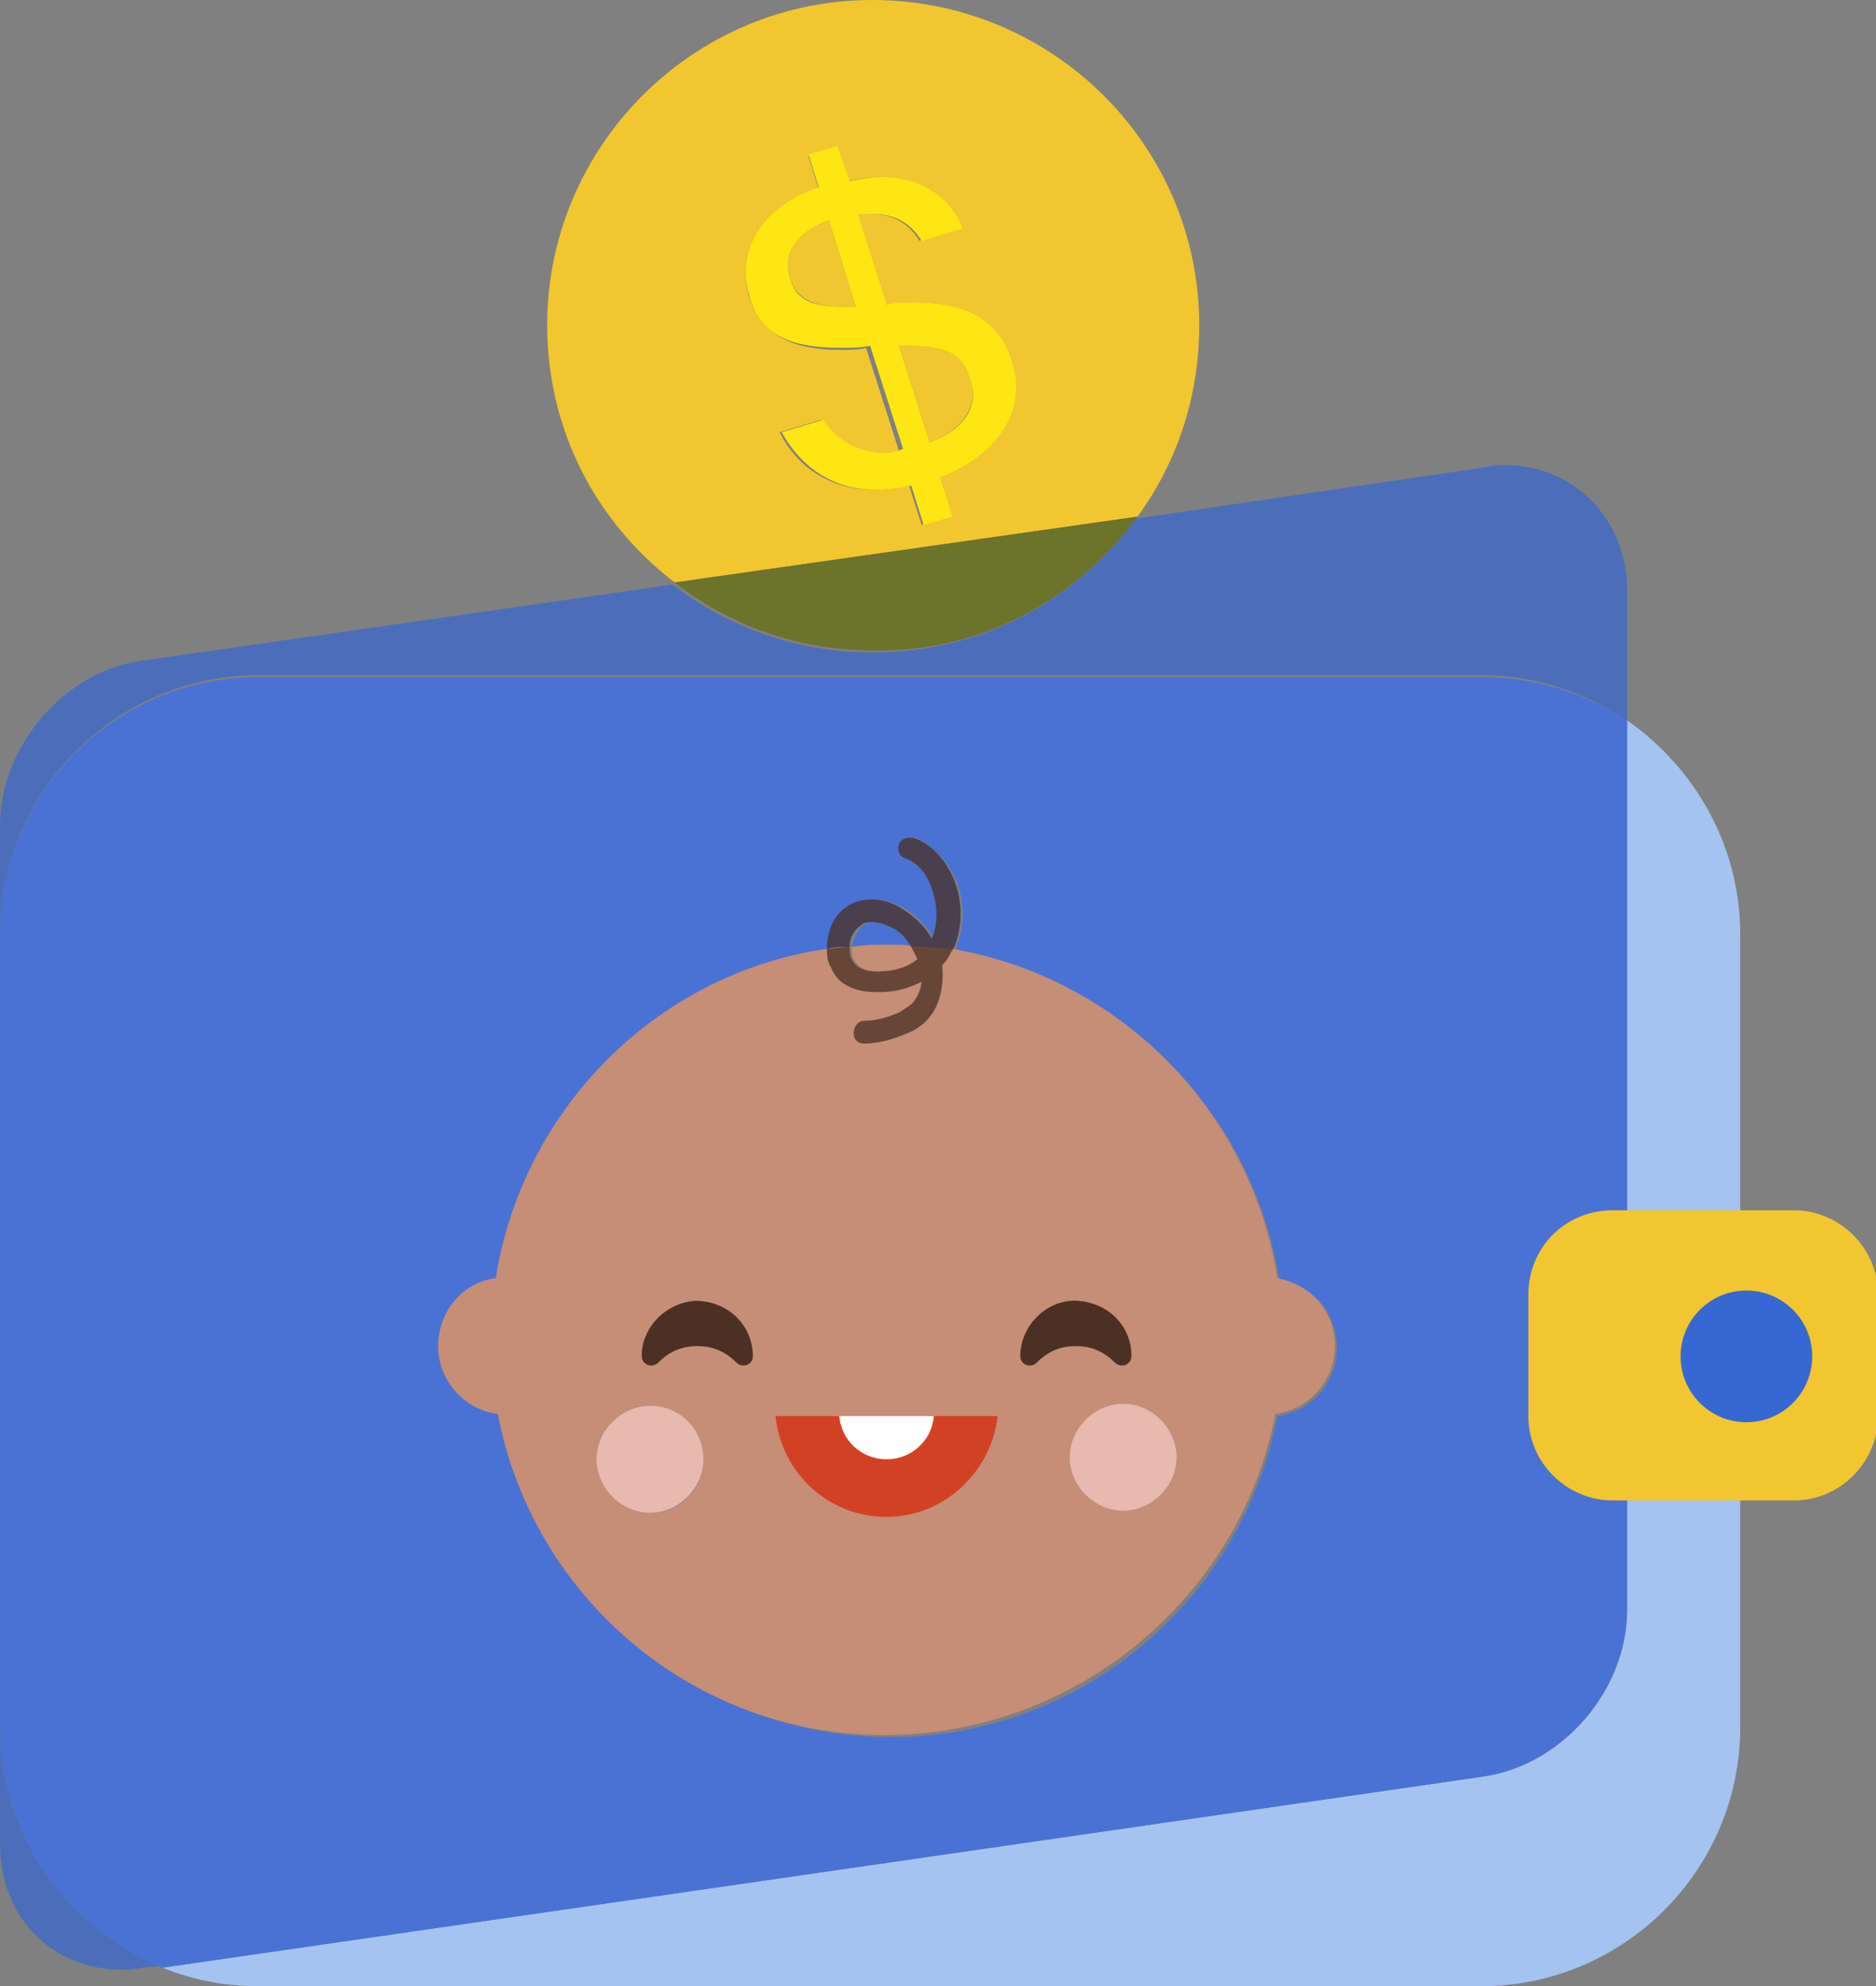 <?xml version="1.0" encoding="utf-8"?>
<!-- Generator: Adobe Illustrator 28.0.0, SVG Export Plug-In . SVG Version: 6.00 Build 0)  -->
<svg version="1.1" id="Layer_1" xmlns="http://www.w3.org/2000/svg" xmlns:xlink="http://www.w3.org/1999/xlink" x="0px" y="0px"
	 width="91.2px" height="96.5px" viewBox="0 0 91.2 96.5" style="enable-background:new 0 0 91.2 96.5;" xml:space="preserve">
<rect x="0" y="0" width="91.2" height="96.5" fill="#808080" stroke="none"/>
<style type="text/css">
	.st0{opacity:0.7;fill:#3767D3;enable-background:new    ;}
	.st1{fill:#A4C3F1;}
	.st2{fill:#4972D4;}
	.st3{fill:#F1C630;}
	.st4{fill:#3767D3;}
	.st5{fill:#6C732A;}
	.st6{fill:#FEE612;}
	.st7{fill:#C68D77;}
	.st8{fill:#4C3024;}
	.st9{fill:#D34124;}
	.st10{fill:#FFFFFF;}
	.st11{fill:#E8B9AE;}
	.st12{fill:#4B3F4D;}
	.st13{fill:#684637;}
</style>
<path class="st0" d="M73.2,22.6c-0.3,0-0.6,0-1,0.1l-17,2.5c-2.9,4-7.5,6.5-12.8,6.5c-3.6,0-7-1.2-9.7-3.3L6.9,32.1
	c-3.8,0.5-6.9,4.2-6.9,8v49.5c0,3.6,2.6,6.1,5.9,6.1c0.3,0,0.6,0,1-0.1l1-0.1C3.3,93.7,0,89.2,0,83.9V45.4c0-6.9,5.6-12.6,12.6-12.6
	H72c2.6,0,5,0.8,7.1,2.2v-6.3C79.1,25.2,76.5,22.6,73.2,22.6"/>
<path class="st1" d="M79.1,35v43.2c0,3.9-3.1,7.5-6.9,8.1L7.9,95.6c1.5,0.6,3,0.9,4.7,0.9H72c6.9,0,12.6-5.6,12.6-12.6V45.4
	C84.6,41.1,82.4,37.3,79.1,35"/>
<path class="st2" d="M42.5,44.8c-0.2,0-0.4,0-0.6,0.2c-0.2,0.2-0.4,0.6-0.5,1c0.6,0,1.2-0.1,1.8-0.1c0.4,0,0.8,0,1.2,0
	c-0.3-0.4-0.7-0.7-1.1-1C43,44.9,42.8,44.8,42.5,44.8 M45.4,45.6c0.3-0.7,0.3-1.6,0-2.4c-0.3-0.7-0.8-1.2-1.3-1.5
	c-0.3-0.1-0.4-0.4-0.3-0.7c0.1-0.2,0.3-0.3,0.5-0.3c0.1,0,0.2,0,0.2,0c0.9,0.4,1.6,1.2,2,2.1c0.4,1,0.4,2.2,0,3.2
	c0,0.1,0,0.1-0.1,0.2c8.1,1.4,14.5,7.8,15.8,16c1.6,0.2,2.8,1.6,2.8,3.3s-1.3,3.1-2.9,3.3c-1.7,8.9-9.5,15.6-18.8,15.6
	S26,77.6,24.3,68.7c-1.6-0.2-2.9-1.6-2.9-3.3s1.2-3,2.8-3.3c1.3-8.2,7.8-14.8,16.1-16c0-0.8,0.3-1.5,0.9-2c0.4-0.3,0.8-0.4,1.3-0.4
	c0.4,0,0.8,0.1,1.2,0.3C44.4,44.3,45,44.9,45.4,45.6 M72,32.9H12.6C5.6,32.9,0,38.5,0,45.4v38.5c0,5.3,3.3,9.8,7.9,11.7l64.3-9.3
	c3.8-0.6,6.9-4.2,6.9-8.1V35C77.1,33.7,74.7,32.9,72,32.9"/>
<path class="st3" d="M78.4,58.8h8.8c2.2,0,4.1,1.8,4.1,4.1v5.9c0,2.2-1.8,4.1-4.1,4.1h-8.8c-2.2,0-4.1-1.8-4.1-4.1v-5.9
	C74.3,60.6,76.1,58.8,78.4,58.8z"/>
<circle class="st4" cx="84.9" cy="65.9" r="3.2"/>
<path class="st3" d="M44.2,16.8c-0.2,0-0.3,0-0.5,0l1.5,4.7c1.6-0.6,2.4-1.8,2-3.1C46.9,17.4,46.3,16.8,44.2,16.8 M40.3,10.7
	c-1.9,0.7-2.2,1.9-1.9,2.8s0.9,1.4,2.6,1.4c0.2,0,0.4,0,0.6,0L40.3,10.7 M40.9,17c-2.7,0-3.9-0.9-4.5-2.6c-0.5-1.8,0.2-4.1,3.4-5.2
	l-0.5-1.6l1.4-0.4l0.5,1.6c0.5-0.1,1.1-0.2,1.5-0.2c2.2,0,3.5,1.2,4,2.5l-2,0.6c-0.5-0.8-1.2-1.3-2.4-1.3c-0.2,0-0.4,0-0.7,0
	l1.4,4.4c0.5,0,0.9-0.1,1.3-0.1c3.2,0,4.3,1.3,4.8,2.9c0.7,2.2-0.5,4.4-3.5,5.6l0.6,1.9l-1.4,0.4l-0.6-1.9c-0.6,0.1-1.2,0.2-1.7,0.2
	c-2,0-3.7-1-4.6-2.8l2-0.6c0.7,1.1,1.7,1.6,3,1.6c0.3,0,0.5,0,0.8-0.1l-1.6-5C41.8,17,41.3,17,40.9,17 M42.4,0
	c-8.7,0-15.8,7.1-15.8,15.8c0,5.1,2.4,9.6,6.2,12.5l22.5-3.2c1.9-2.6,3-5.8,3-9.3C58.3,7.1,51.2,0,42.4,0"/>
<path class="st5" d="M55.3,25.1l-22.5,3.2c2.7,2.1,6,3.3,9.7,3.3C47.7,31.7,52.4,29.1,55.3,25.1"/>
<path class="st6" d="M45.2,21.5l-1.5-4.7c0.2,0,0.3,0,0.5,0c2.1,0,2.7,0.6,3,1.7C47.6,19.8,46.8,20.9,45.2,21.5 M41,14.9
	c-1.7,0-2.3-0.4-2.6-1.4c-0.3-0.9,0-2.1,1.9-2.8l1.3,4.2C41.4,14.9,41.2,14.9,41,14.9 M40.7,7.1l-1.4,0.4l0.5,1.6
	c-3.2,1.1-3.9,3.5-3.4,5.2c0.5,1.8,1.7,2.6,4.5,2.6c0.4,0,0.9,0,1.4-0.1l1.6,5C43.5,22,43.2,22,43,22c-1.2,0-2.2-0.5-3-1.6L38,21
	c1,1.8,2.6,2.8,4.6,2.8c0.5,0,1.1-0.1,1.7-0.2l0.6,1.9l1.4-0.4l-0.6-1.9c3-1.2,4.2-3.4,3.5-5.6c-0.5-1.6-1.6-2.9-4.8-2.9
	c-0.4,0-0.8,0-1.3,0.1l-1.4-4.4c0.2,0,0.5,0,0.7,0c1.2,0,1.9,0.5,2.4,1.3l2-0.6c-0.5-1.3-1.8-2.5-4-2.5c-0.5,0-1,0.1-1.5,0.2
	L40.7,7.1"/>
<path class="st7" d="M31.6,73.5c-1.4,0-2.6-1.2-2.6-2.6s1.2-2.6,2.6-2.6s2.6,1.2,2.6,2.6S33.1,73.5,31.6,73.5 M54.6,73.4
	c-1.4,0-2.6-1.2-2.6-2.6s1.2-2.6,2.6-2.6s2.6,1.2,2.6,2.6S56,73.4,54.6,73.4 M40.2,46.1c-8.3,1.2-14.8,7.8-16.1,16
	c-1.6,0.2-2.8,1.6-2.8,3.3s1.3,3.1,2.9,3.3c1.7,8.9,9.5,15.6,18.8,15.6S60.3,77.6,62,68.7c1.6-0.2,2.9-1.6,2.9-3.3s-1.2-3-2.8-3.3
	c-1.3-8.2-7.7-14.6-15.8-16c-0.1,0.3-0.3,0.5-0.5,0.8c0.1,0.9-0.1,1.9-0.6,2.5c-0.3,0.4-0.8,0.7-1.1,0.8c-0.7,0.3-1.4,0.5-2.1,0.5h0
	c-0.3,0-0.5-0.2-0.5-0.5c0-0.3,0.2-0.6,0.5-0.6c0.6,0,1.1-0.1,1.7-0.4c0.3-0.2,0.5-0.3,0.7-0.5c0.2-0.2,0.3-0.6,0.4-1
	c-0.6,0.3-1.2,0.5-2,0.5c0,0-0.1,0-0.2,0c-1.1,0-1.8-0.4-2.2-1.2C40.3,46.8,40.3,46.5,40.2,46.1 M43.2,45.9c-0.6,0-1.2,0-1.8,0.1
	c0,0.2,0,0.4,0.1,0.6c0.2,0.4,0.6,0.6,1.2,0.6c0,0,0.1,0,0.1,0c0.5,0,1.3-0.1,1.9-0.6v0c-0.1-0.2-0.2-0.4-0.3-0.6
	C44,45.9,43.6,45.9,43.2,45.9"/>
<path class="st8" d="M55,65.7c-0.1-1.4-1.2-2.4-2.6-2.5c-1.5-0.1-2.8,1.2-2.8,2.7l0,0c0,0.4,0.5,0.6,0.8,0.3
	c0.5-0.5,1.1-0.8,1.9-0.8s1.4,0.3,1.9,0.8c0.3,0.3,0.8,0.1,0.8-0.3L55,65.7L55,65.7z"/>
<path class="st8" d="M33.8,63.2c-1.4,0.1-2.5,1.2-2.6,2.5v0.2c0,0.4,0.5,0.6,0.8,0.3c0.5-0.5,1.1-0.8,1.9-0.8s1.4,0.3,1.9,0.8
	c0.3,0.3,0.8,0.1,0.8-0.3l0,0C36.6,64.4,35.4,63.2,33.8,63.2L33.8,63.2z"/>
<path class="st9" d="M37.7,68.8c0.3,2.8,2.6,4.9,5.4,4.9s5.1-2.2,5.4-4.9H37.7z"/>
<path class="st10" d="M40.8,68.8c0.1,1.2,1.1,2.1,2.3,2.1s2.2-0.9,2.3-2.1H40.8L40.8,68.8z"/>
<path class="st11" d="M31.6,68.3c-1.4,0-2.6,1.2-2.6,2.6s1.2,2.6,2.6,2.6s2.6-1.2,2.6-2.6S33.1,68.3,31.6,68.3"/>
<path class="st11" d="M54.6,68.2c-1.4,0-2.6,1.2-2.6,2.6s1.2,2.6,2.6,2.6s2.6-1.2,2.6-2.6S56,68.2,54.6,68.2"/>
<path class="st12" d="M44.2,40.7c-0.2,0-0.4,0.1-0.5,0.3c-0.1,0.3,0,0.6,0.3,0.7c0.6,0.2,1.1,0.8,1.3,1.5c0.3,0.8,0.3,1.7,0,2.4
	c-0.4-0.7-1-1.2-1.7-1.6c-0.4-0.2-0.8-0.3-1.2-0.3c-0.5,0-0.9,0.1-1.3,0.4c-0.6,0.4-0.9,1.2-0.9,2c0.4-0.1,0.7-0.1,1.1-0.1
	c0-0.4,0.2-0.8,0.5-1c0.2-0.2,0.4-0.2,0.6-0.2c0.3,0,0.6,0.1,0.8,0.2c0.5,0.2,0.8,0.5,1.1,1c0.7,0,1.3,0.1,2,0.2c0,0,0-0.1,0.1-0.2
	c0.4-1,0.4-2.2,0-3.2c-0.4-1-1.1-1.8-2-2.1C44.4,40.7,44.3,40.7,44.2,40.7"/>
<path class="st13" d="M44.3,46c0.1,0.2,0.2,0.4,0.3,0.6v0c-0.6,0.5-1.4,0.6-1.9,0.6c0,0-0.1,0-0.1,0c-0.6,0-1-0.2-1.2-0.6
	c-0.1-0.2-0.1-0.4-0.1-0.6c-0.4,0-0.7,0.1-1.1,0.1c0,0.3,0,0.6,0.2,0.9c0.3,0.8,1.1,1.2,2.2,1.2c0,0,0.1,0,0.2,0
	c0.7,0,1.4-0.2,2-0.5c0,0.4-0.2,0.7-0.4,1c-0.2,0.2-0.4,0.3-0.7,0.5c-0.5,0.2-1.1,0.4-1.7,0.4c-0.3,0-0.5,0.3-0.5,0.6
	c0,0.3,0.2,0.5,0.5,0.5h0c0.7,0,1.4-0.2,2.1-0.5c0.3-0.1,0.8-0.4,1.1-0.8c0.5-0.6,0.7-1.6,0.6-2.5c0.2-0.2,0.4-0.5,0.5-0.8
	C45.6,46.1,45,46,44.3,46"/>
</svg>
